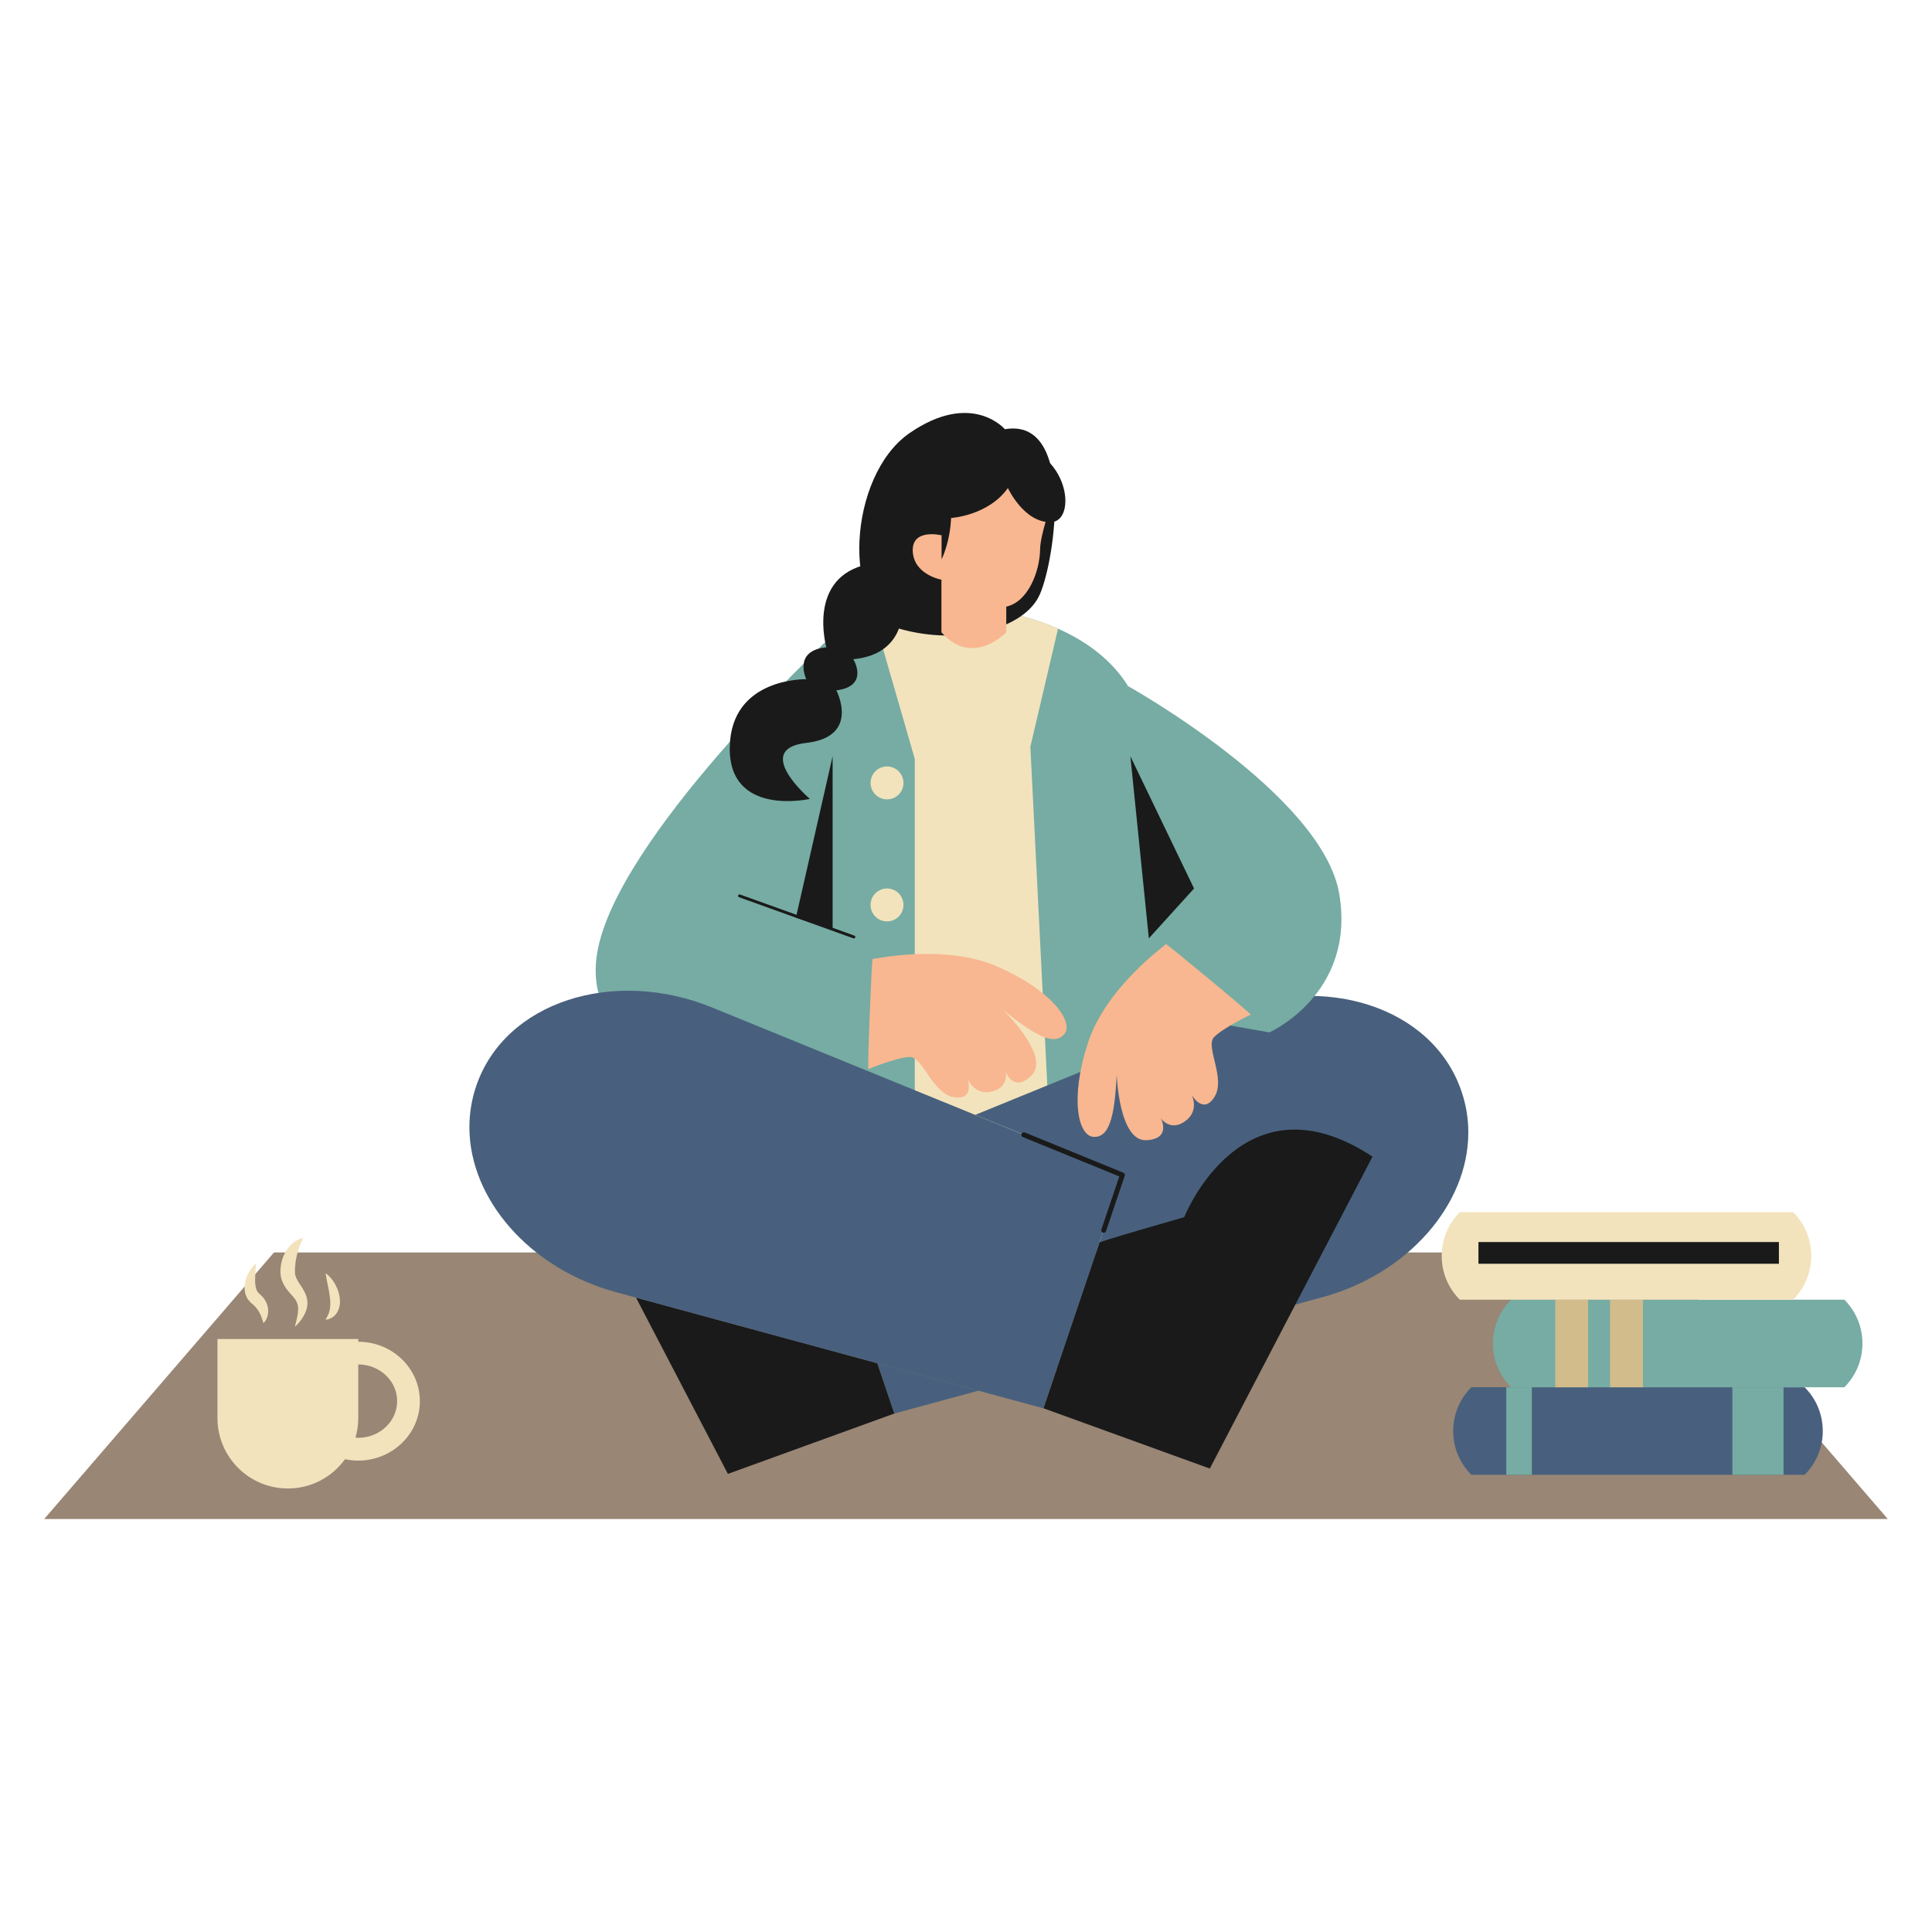 <svg xmlns="http://www.w3.org/2000/svg" enable-background="new 0 0 2500 2500" viewBox="0 0 2500 2500"><polygon fill="#998675" points="2145.5 1620.7 354.5 1620.7 57.2 1965.6 2442.8 1965.6"/><path fill="#76aca3" d="M1473.1,1300.1c0,0,18.1,69.6,33.2,127.9H916.1v-6c0,0,55.2-525.3,157-595.1c16.7-11.4,36.4-20.5,58-27.2
			c72.2-22.4,165.7-18.3,238,13.8c38.2,17,70.5,41.7,90.7,74.5L1473.1,1300.1z"/><path fill="#f2e3bd" d="M1333.3,966.2l23.1,461.8l-90.2,47.4l-82.5-47.4V982l-52.6-182.3c72.2-22.4,165.7-18.3,238,13.8L1333.3,966.2
			z"/><circle cx="1147.8" cy="1013.1" r="21.3" fill="#f2e3bd"/><circle cx="1147.8" cy="1171" r="21.3" fill="#f2e3bd"/><path fill="#76aca3" d="M1073.1,826.9c-8.8,7.3-275.8,259.1-300.3,405.9S958,1401.3,958,1401.3L1073.1,826.9z"/><path fill="#1a1a1a" d="M1105.4,1214.2c-0.4,0.1-0.7,0.1-1.1,0l-148-53.2c-1-0.3-1.5-1.4-1.1-2.4c0.3-1,1.4-1.5,2.4-1.1l148,53.2
			c1,0.3,1.5,1.4,1.1,2.4C1106.5,1213.6,1106,1214,1105.4,1214.2z"/><path fill="#f8b790" d="M1123.7,1383.4c-1.4-3.4,4.4-143.3,5.4-142.6s93.1-20.6,163.1,10.6s97.3,71.2,85.2,86.4
			c-12.2,15.2-35.2,5.1-79.9-31.5c0,0,62.5,60.1,37.4,85.2c-25.1,25.2-35.4-9.2-34.2-6.7c1.3,2.5,5.1,22.6-17.5,27.7
			c-22.6,5.1-31.1-16.2-31.1-16.2s9.5,28.5-18.2,23.4s-39.9-52.7-56.9-52C1160.1,1368.3,1123.7,1383.4,1123.7,1383.4z"/><polygon fill="#48607d" points="1266.2 1799.5 1157.2 1829.1 1135.1 1763.9"/><path fill="#48607d" d="M1900,1465.4c0,93.2-78.1,183.2-189.2,213.3l-343.6,93.3l85.2-251.7l-190.4-77.7l324.1-132.3
			c126.7-51.7,267.9-7.9,305.1,102C1897.2,1429.9,1900,1447.7,1900,1465.4z"/><polygon fill="#1a1a1a" points="1157.2 1829.1 941.9 1907.2 823 1679.1 1135.1 1763.9"/><path fill="#48607d" d="M1452.4,1520.4l-85.2,251.7l-17,50.3l-84-22.8l-131.1-35.6L823,1679.1l-26.4-7.2
			c-111-30.2-189.2-120.1-189.2-213.3c0-17.7,2.8-35.5,8.7-53c37.2-109.9,178.4-153.7,305.1-102l340.8,139.1L1452.4,1520.4z"/><path fill="#1a1a1a" d="M1422.7,1608.2c-12.1,1.6,109.7-33.2,109.7-33.2s74.8-189.6,243.6-78.3l-210.5,403.6l-215.2-78L1422.7,1608.2
			z"/><path fill="#1a1a1a" d="M1428.2,1595.2c-0.3,0-0.7-0.1-1-0.2c-1.7-0.6-2.6-2.4-2-4.1l23.2-68.6l-124.7-50.9c-1.7-0.7-2.5-2.6-1.8-4.2
			c0.7-1.7,2.6-2.5,4.2-1.8l127.5,52.1c1.6,0.6,2.4,2.4,1.8,4l-24.2,71.5C1430.8,1594.3,1429.5,1595.2,1428.2,1595.2z"/><polygon fill="#1a1a1a" points="1029.9 1187.4 1077.4 978.6 1077.4 1202.9"/><path fill="#1a1a1a" d="M1300.3,555.4c0,0-42.8-50.5-123.3,5s-88.5,232-11.9,253.5s160.4,0.5,180.3-44.5
			C1365.5,724.6,1391.8,539.8,1300.3,555.4z"/><path fill="#f8b790" d="M1218.4,692.7c0,0-6.8-70.9,60.2-82.2s81,43.9,81,43.9s-13.4,38.3-13.7,56c-0.4,28.9-15.3,68.3-43.8,74.6
			v33.2c0,0-43.4,46-83.9,0v-68.1c0,0-35.5-6.2-37.1-36.6C1179.6,683.1,1218.4,692.7,1218.4,692.7z"/><path fill="#1a1a1a" d="M1218.4,692.7v31.1c0,0,11-21.7,12.3-53.5c0,0,48.2-3,73.5-38.8c0,0,20.7,44.9,55.5,44.2
			c34.8-0.6,24.1-94.6-53.5-101.4S1201.4,649.2,1218.4,692.7z"/><path fill="#1a1a1a" d="M1167.5,788.6c0,0,3.8,58.2-63.3,64.4c0,0,21.4,34.9-22,40.3c0,0,31.7,60-38.9,68
			c-70.6,8.1,4.7,72.5,4.7,72.5s-105.2,23.8-103.7-66.9c1.5-90.7,99-88,99-88s-17.8-37,26-41.3c0,0-26-91.1,54.6-107.7
			C1204.4,713.5,1167.5,788.6,1167.5,788.6z"/><path fill="#76aca3" d="M1459.8,887.9c0,0,252,140.4,273.3,269.4c21.3,129-90.5,178.6-90.5,178.6l-233-40.8L1459.8,887.9z"/><path fill="#f8b790" d="M1618.4,1312.9c-1.6-3.3-109.6-92.5-109.7-91.3c-0.1,1.3-77.5,55.4-101.1,128.4
			c-23.6,72.9-12.1,120,7.4,121.1c19.4,1.1,27.3-22.8,30-80.5c0,0,2.9,86.7,38.4,84.8c35.5-1.8,16.8-32.5,17.8-29.9
			c1,2.6,13.4,18.9,32.3,5.4c18.9-13.4,8.7-33.9,8.7-33.9s14.8,26.1,29.5,2.1c14.7-24-12.5-64.9-0.7-77.1
			C1582.8,1329.9,1618.4,1312.9,1618.4,1312.9z"/><polygon fill="#1a1a1a" points="1486.6 1214.2 1462.7 978.6 1545.1 1149.7"/><path fill="#48607d" d="M2335.2,1908.4h-431.3c-31.3-31.3-31.3-82,0-113.3h431.3C2366.5,1826.4,2366.5,1877.1,2335.2,1908.4z"/><rect width="66.2" height="113.3" x="2241.7" y="1795.1" fill="#76aca3"/><rect width="33.1" height="113.3" x="1949.1" y="1795.1" fill="#76aca3"/><path fill="#76aca3" d="M2386.6,1795.1h-431.3c-31.3-31.3-31.3-82,0-113.3h431.3C2417.8,1713.1,2417.8,1763.8,2386.6,1795.1z"/><rect width="42.5" height="113.3" x="2012.5" y="1681.8" fill="#d2bc8b"/><rect width="42.5" height="113.3" x="2083.4" y="1681.8" fill="#d2bc8b"/><path fill="#f2e3bd" d="M2320.3,1681.8H1889c-31.3-31.3-31.3-82,0-113.3h431.3C2351.6,1599.7,2351.6,1650.5,2320.3,1681.8z"/><rect width="388.8" height="28.1" x="1913.1" y="1607.2" fill="#1a1a1a"/><path fill="#f2e3bd" d="M463.6,1736.2v-3.5H281.4V1835c0,50.3,40.8,91.1,91.1,91.1h0c30.4,0,57.4-14.9,73.9-37.9
			c5.5,1.2,11.3,1.8,17.1,1.8c44,0,79.8-34.5,79.8-76.9S507.6,1736.2,463.6,1736.2z M463.6,1860.5c-1.2,0-2.4,0-3.6-0.1
			c2.3-8.1,3.6-16.6,3.6-25.4v-69.4c27.8,0,50.3,21.3,50.3,47.4C513.9,1839.3,491.3,1860.5,463.6,1860.5z"/><path fill="#f2e3bd" d="M392.3,1602.3c-2.6,5.1-4.5,9.8-6.1,14.5c-1.5,4.6-2.6,9.1-3.3,13.6c-0.3,1.1-0.3,2.2-0.5,3.4
			c-0.1,0.6-0.1,1.1-0.2,1.7l-0.1,1.7l-0.2,1.7l-0.1,0.8l0,0.9c0,1.1-0.1,2.3-0.2,3.4c0,2,0.1,3.8,0.4,5.5c0.4,1.7,1,3.4,1.8,5.2
			c0.8,1.8,2,3.7,3.3,5.7c1.3,2,2.9,4.2,4.4,6.7c1.5,2.5,3.1,5.2,4.3,8.4c1.2,3.1,1.9,6.5,2,9.9c0.1,3.4-0.4,6.6-1.4,9.5
			c-0.4,1.5-1,2.9-1.6,4.3c-0.3,0.7-0.6,1.3-1,2c-0.3,0.6-0.6,1.3-1,1.9c-2.9,5-6.4,9.3-10.4,13c-0.2,0.1-0.4,0.1-0.5,0
			c-0.1-0.1-0.1-0.2-0.1-0.3l0,0c1.3-5.3,2.7-10.4,3.5-15.4c0.3-2.5,0.6-4.9,0.5-7.1c0-0.6,0-1.1-0.1-1.7c-0.1-0.5-0.1-1.1-0.2-1.6
			l-0.3-1.5c-0.1-0.5-0.3-1-0.4-1.4c-1.1-3.8-3.3-6.7-6.5-10.3c-1.6-1.8-3.3-3.7-5.2-5.9c-1.8-2.2-3.7-4.7-5.3-7.5
			c-1.6-2.9-3-6.1-3.9-9.5c-0.8-3.4-1.1-6.9-1-10.2c0.2-6,1.4-12.1,3.7-17.8c2.3-5.7,5.6-10.9,9.9-15.1c0.5-0.5,1.1-1,1.6-1.5
			c0.6-0.5,1.2-1,1.7-1.4c0.6-0.5,1.2-0.9,1.8-1.3c0.6-0.4,1.2-0.8,1.9-1.2c1.3-0.8,2.6-1.4,4-2c1.4-0.6,2.8-1,4.3-1.3
			c0.2,0,0.4,0.1,0.5,0.3C392.3,1602.1,392.3,1602.2,392.3,1602.3L392.3,1602.3z"/><path fill="#f2e3bd" d="M422,1647.9c2.4,1.8,4.5,3.9,6.3,6.1c1.9,2.2,3.5,4.6,5,7.1c2.9,5,5.1,10.6,6.1,16.7c0.5,3,0.7,6.2,0.4,9.4
			c-0.3,3.2-1.2,6.5-2.7,9.5c-1.5,3-3.7,5.7-6.4,7.6c-2.7,1.9-5.7,3.1-8.8,3.3c-0.2,0-0.4-0.1-0.4-0.4c0-0.1,0-0.2,0.1-0.2l0,0
			c1.5-2.7,2.8-5,3.7-7.3c0.9-2.3,1.4-4.5,1.7-6.6c0.6-4.3,0.5-8.8,0-13.6c-0.5-4.8-1.5-9.8-2.5-15l-1.6-7.9
			c-0.5-2.7-1.1-5.5-1.4-8.4l0,0c0-0.2,0.1-0.4,0.3-0.4C421.9,1647.8,422,1647.8,422,1647.9z"/><path fill="#f2e3bd" d="M331.1,1636.2c-0.2,3.7-0.5,7.2-0.7,10.6c-0.2,3.4-0.3,6.7-0.3,9.8c0,1.6,0.1,3.1,0.2,4.5
			c0.2,1.5,0.3,2.9,0.6,4.2c0.3,1.3,0.6,2.5,1,3.6c0.2,0.6,0.4,1,0.7,1.5c0.3,0.4,0.5,0.9,0.8,1.3c0.3,0.4,0.6,0.8,0.8,1.1
			c0.1,0.2,0.3,0.3,0.5,0.5c0.2,0.2,0.3,0.3,0.5,0.5c0.2,0.1,0.4,0.3,0.5,0.5l1.2,1c0.8,0.7,1.6,1.5,2.3,2.2c3,3.1,5.3,7,6.6,11.1
			c1.3,4.1,1.6,8.5,0.8,12.5c-0.4,2-1,3.9-1.9,5.7c-0.4,0.9-0.9,1.8-1.5,2.6c-0.6,0.8-1.2,1.6-1.9,2.3c-0.2,0.2-0.4,0.1-0.6,0
			c0-0.1-0.1-0.1-0.1-0.2l0,0c-1-3.7-2-6.9-3.3-9.8c-1.2-2.8-2.7-5.3-4.2-7.4c-0.8-1.1-1.6-2-2.4-3c-0.9-0.9-1.8-1.8-2.7-2.7
			c-0.5-0.4-1-0.9-1.5-1.3l-0.8-0.7l-1.4-1.2c-1.8-1.7-3.4-3.7-4.6-5.9c-0.6-1.1-1.1-2.2-1.5-3.3c-0.4-1.1-0.8-2.3-1-3.4
			c-0.5-2.3-0.7-4.5-0.7-6.6c0-4.3,0.8-8.2,2-11.8c1.2-3.6,2.9-7,4.9-10.1c2-3.1,4.2-6,7.1-8.5c0.2-0.1,0.4-0.1,0.5,0
			C331,1636,331.1,1636.1,331.1,1636.2L331.1,1636.2z"/></svg>